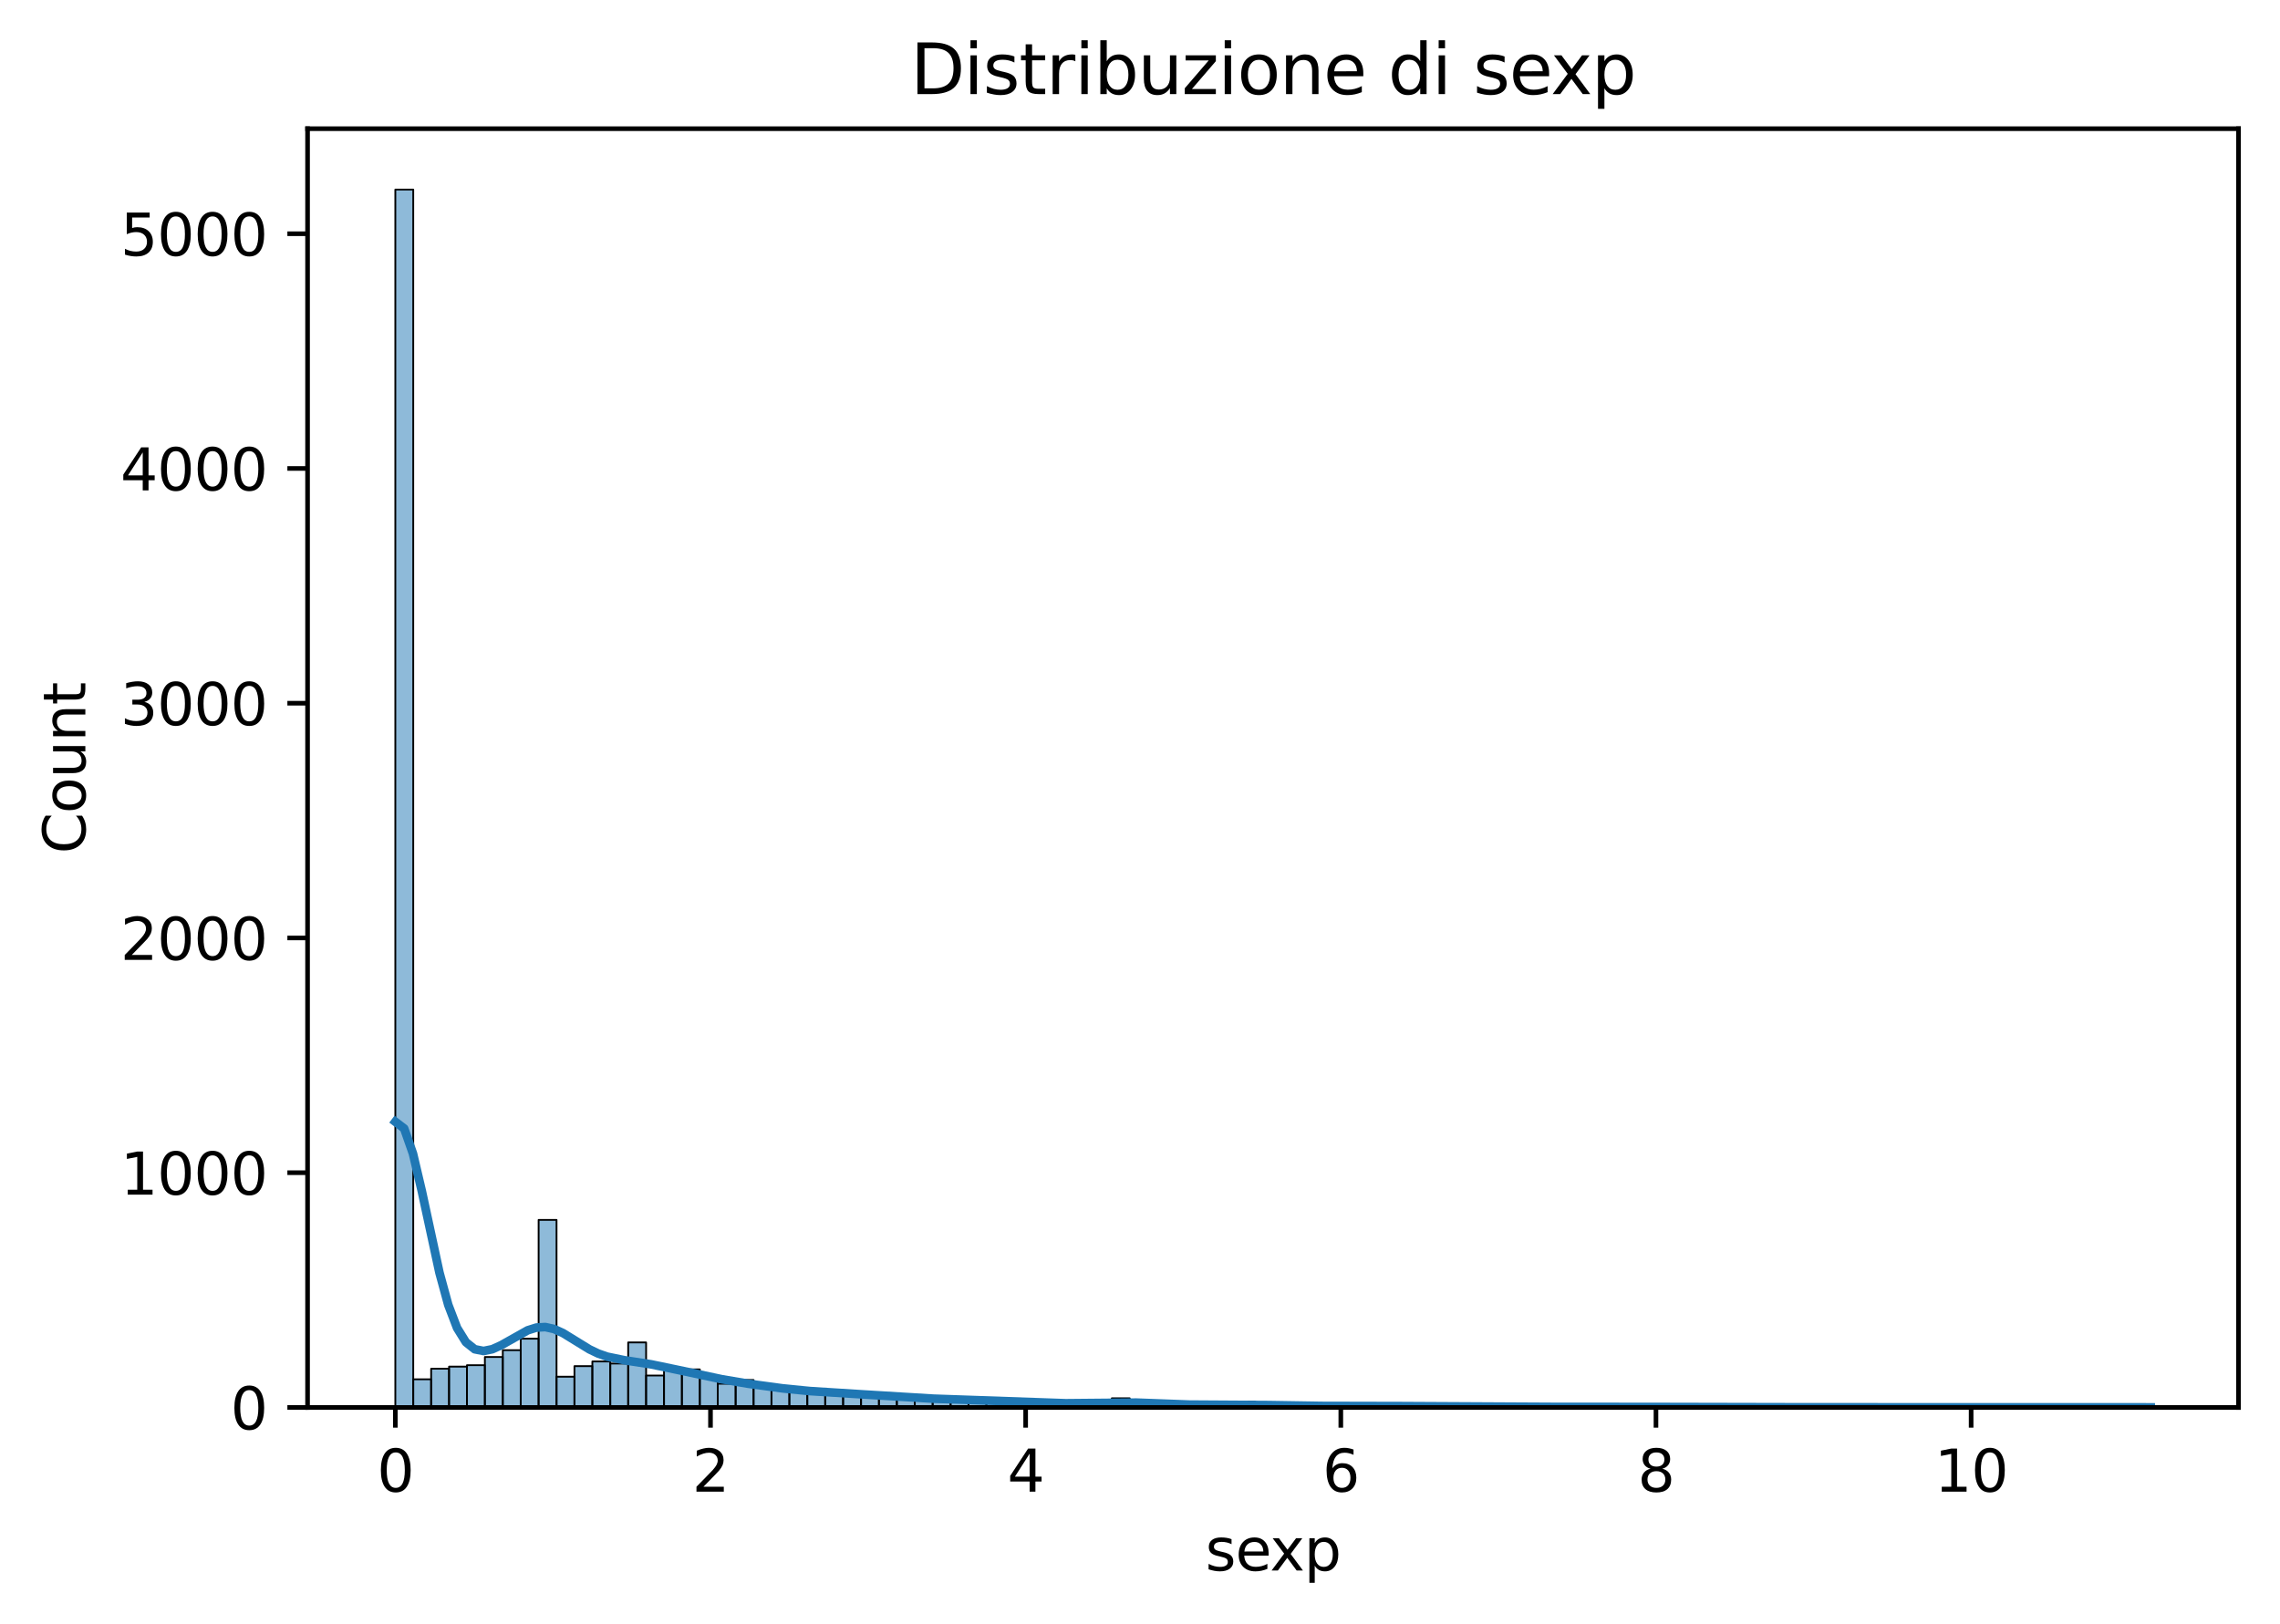 <?xml version="1.0" encoding="utf-8" standalone="no"?>
<!DOCTYPE svg PUBLIC "-//W3C//DTD SVG 1.1//EN"
  "http://www.w3.org/Graphics/SVG/1.1/DTD/svg11.dtd">
<svg xmlns:xlink="http://www.w3.org/1999/xlink" width="395.328pt" height="281.634pt" viewBox="0 0 395.328 281.634" xmlns="http://www.w3.org/2000/svg" version="1.1">
 <defs>
  <style type="text/css">*{stroke-linejoin: round; stroke-linecap: butt}</style>
 </defs>
 <g id="figure_1">
  <g id="patch_1">
   <path d="M 0 281.634 
L 395.328 281.634 
L 395.328 0 
L 0 0 
z
" style="fill: #ffffff"/>
  </g>
  <g id="axes_1">
   <g id="patch_2">
    <path d="M 53.328 244.078 
L 388.128 244.078 
L 388.128 22.318 
L 53.328 22.318 
z
" style="fill: #ffffff"/>
   </g>
   <g id="patch_3">
    <path d="M 68.546 244.078 
L 71.652 244.078 
L 71.652 32.878 
L 68.546 32.878 
z
" clip-path="url(#pfeccf30f50)" style="fill: #1f77b4; fill-opacity: 0.5; stroke: #000000; stroke-width: 0.311; stroke-linejoin: miter"/>
   </g>
   <g id="patch_4">
    <path d="M 71.652 244.078 
L 74.758 244.078 
L 74.758 239.193 
L 71.652 239.193 
z
" clip-path="url(#pfeccf30f50)" style="fill: #1f77b4; fill-opacity: 0.5; stroke: #000000; stroke-width: 0.311; stroke-linejoin: miter"/>
   </g>
   <g id="patch_5">
    <path d="M 74.758 244.078 
L 77.864 244.078 
L 77.864 237.361 
L 74.758 237.361 
z
" clip-path="url(#pfeccf30f50)" style="fill: #1f77b4; fill-opacity: 0.5; stroke: #000000; stroke-width: 0.311; stroke-linejoin: miter"/>
   </g>
   <g id="patch_6">
    <path d="M 77.864 244.078 
L 80.969 244.078 
L 80.969 236.995 
L 77.864 236.995 
z
" clip-path="url(#pfeccf30f50)" style="fill: #1f77b4; fill-opacity: 0.5; stroke: #000000; stroke-width: 0.311; stroke-linejoin: miter"/>
   </g>
   <g id="patch_7">
    <path d="M 80.969 244.078 
L 84.075 244.078 
L 84.075 236.75 
L 80.969 236.75 
z
" clip-path="url(#pfeccf30f50)" style="fill: #1f77b4; fill-opacity: 0.5; stroke: #000000; stroke-width: 0.311; stroke-linejoin: miter"/>
   </g>
   <g id="patch_8">
    <path d="M 84.075 244.078 
L 87.181 244.078 
L 87.181 235.326 
L 84.075 235.326 
z
" clip-path="url(#pfeccf30f50)" style="fill: #1f77b4; fill-opacity: 0.5; stroke: #000000; stroke-width: 0.311; stroke-linejoin: miter"/>
   </g>
   <g id="patch_9">
    <path d="M 87.181 244.078 
L 90.287 244.078 
L 90.287 234.145 
L 87.181 234.145 
z
" clip-path="url(#pfeccf30f50)" style="fill: #1f77b4; fill-opacity: 0.5; stroke: #000000; stroke-width: 0.311; stroke-linejoin: miter"/>
   </g>
   <g id="patch_10">
    <path d="M 90.287 244.078 
L 93.392 244.078 
L 93.392 232.15 
L 90.287 232.15 
z
" clip-path="url(#pfeccf30f50)" style="fill: #1f77b4; fill-opacity: 0.5; stroke: #000000; stroke-width: 0.311; stroke-linejoin: miter"/>
   </g>
   <g id="patch_11">
    <path d="M 93.392 244.078 
L 96.498 244.078 
L 96.498 211.551 
L 93.392 211.551 
z
" clip-path="url(#pfeccf30f50)" style="fill: #1f77b4; fill-opacity: 0.5; stroke: #000000; stroke-width: 0.311; stroke-linejoin: miter"/>
   </g>
   <g id="patch_12">
    <path d="M 96.498 244.078 
L 99.604 244.078 
L 99.604 238.745 
L 96.498 238.745 
z
" clip-path="url(#pfeccf30f50)" style="fill: #1f77b4; fill-opacity: 0.5; stroke: #000000; stroke-width: 0.311; stroke-linejoin: miter"/>
   </g>
   <g id="patch_13">
    <path d="M 99.604 244.078 
L 102.71 244.078 
L 102.71 236.913 
L 99.604 236.913 
z
" clip-path="url(#pfeccf30f50)" style="fill: #1f77b4; fill-opacity: 0.5; stroke: #000000; stroke-width: 0.311; stroke-linejoin: miter"/>
   </g>
   <g id="patch_14">
    <path d="M 102.71 244.078 
L 105.815 244.078 
L 105.815 236.099 
L 102.71 236.099 
z
" clip-path="url(#pfeccf30f50)" style="fill: #1f77b4; fill-opacity: 0.5; stroke: #000000; stroke-width: 0.311; stroke-linejoin: miter"/>
   </g>
   <g id="patch_15">
    <path d="M 105.815 244.078 
L 108.921 244.078 
L 108.921 236.465 
L 105.815 236.465 
z
" clip-path="url(#pfeccf30f50)" style="fill: #1f77b4; fill-opacity: 0.5; stroke: #000000; stroke-width: 0.311; stroke-linejoin: miter"/>
   </g>
   <g id="patch_16">
    <path d="M 108.921 244.078 
L 112.027 244.078 
L 112.027 232.802 
L 108.921 232.802 
z
" clip-path="url(#pfeccf30f50)" style="fill: #1f77b4; fill-opacity: 0.5; stroke: #000000; stroke-width: 0.311; stroke-linejoin: miter"/>
   </g>
   <g id="patch_17">
    <path d="M 112.027 244.078 
L 115.133 244.078 
L 115.133 238.542 
L 112.027 238.542 
z
" clip-path="url(#pfeccf30f50)" style="fill: #1f77b4; fill-opacity: 0.5; stroke: #000000; stroke-width: 0.311; stroke-linejoin: miter"/>
   </g>
   <g id="patch_18">
    <path d="M 115.133 244.078 
L 118.238 244.078 
L 118.238 237.646 
L 115.133 237.646 
z
" clip-path="url(#pfeccf30f50)" style="fill: #1f77b4; fill-opacity: 0.5; stroke: #000000; stroke-width: 0.311; stroke-linejoin: miter"/>
   </g>
   <g id="patch_19">
    <path d="M 118.238 244.078 
L 121.344 244.078 
L 121.344 237.483 
L 118.238 237.483 
z
" clip-path="url(#pfeccf30f50)" style="fill: #1f77b4; fill-opacity: 0.5; stroke: #000000; stroke-width: 0.311; stroke-linejoin: miter"/>
   </g>
   <g id="patch_20">
    <path d="M 121.344 244.078 
L 124.45 244.078 
L 124.45 238.949 
L 121.344 238.949 
z
" clip-path="url(#pfeccf30f50)" style="fill: #1f77b4; fill-opacity: 0.5; stroke: #000000; stroke-width: 0.311; stroke-linejoin: miter"/>
   </g>
   <g id="patch_21">
    <path d="M 124.45 244.078 
L 127.556 244.078 
L 127.556 239.966 
L 124.45 239.966 
z
" clip-path="url(#pfeccf30f50)" style="fill: #1f77b4; fill-opacity: 0.5; stroke: #000000; stroke-width: 0.311; stroke-linejoin: miter"/>
   </g>
   <g id="patch_22">
    <path d="M 127.556 244.078 
L 130.661 244.078 
L 130.661 239.315 
L 127.556 239.315 
z
" clip-path="url(#pfeccf30f50)" style="fill: #1f77b4; fill-opacity: 0.5; stroke: #000000; stroke-width: 0.311; stroke-linejoin: miter"/>
   </g>
   <g id="patch_23">
    <path d="M 130.661 244.078 
L 133.767 244.078 
L 133.767 240.455 
L 130.661 240.455 
z
" clip-path="url(#pfeccf30f50)" style="fill: #1f77b4; fill-opacity: 0.5; stroke: #000000; stroke-width: 0.311; stroke-linejoin: miter"/>
   </g>
   <g id="patch_24">
    <path d="M 133.767 244.078 
L 136.873 244.078 
L 136.873 240.984 
L 133.767 240.984 
z
" clip-path="url(#pfeccf30f50)" style="fill: #1f77b4; fill-opacity: 0.5; stroke: #000000; stroke-width: 0.311; stroke-linejoin: miter"/>
   </g>
   <g id="patch_25">
    <path d="M 136.873 244.078 
L 139.979 244.078 
L 139.979 241.106 
L 136.873 241.106 
z
" clip-path="url(#pfeccf30f50)" style="fill: #1f77b4; fill-opacity: 0.5; stroke: #000000; stroke-width: 0.311; stroke-linejoin: miter"/>
   </g>
   <g id="patch_26">
    <path d="M 139.979 244.078 
L 143.084 244.078 
L 143.084 241.676 
L 139.979 241.676 
z
" clip-path="url(#pfeccf30f50)" style="fill: #1f77b4; fill-opacity: 0.5; stroke: #000000; stroke-width: 0.311; stroke-linejoin: miter"/>
   </g>
   <g id="patch_27">
    <path d="M 143.084 244.078 
L 146.19 244.078 
L 146.19 241.513 
L 143.084 241.513 
z
" clip-path="url(#pfeccf30f50)" style="fill: #1f77b4; fill-opacity: 0.5; stroke: #000000; stroke-width: 0.311; stroke-linejoin: miter"/>
   </g>
   <g id="patch_28">
    <path d="M 146.19 244.078 
L 149.296 244.078 
L 149.296 241.513 
L 146.19 241.513 
z
" clip-path="url(#pfeccf30f50)" style="fill: #1f77b4; fill-opacity: 0.5; stroke: #000000; stroke-width: 0.311; stroke-linejoin: miter"/>
   </g>
   <g id="patch_29">
    <path d="M 149.296 244.078 
L 152.402 244.078 
L 152.402 241.839 
L 149.296 241.839 
z
" clip-path="url(#pfeccf30f50)" style="fill: #1f77b4; fill-opacity: 0.5; stroke: #000000; stroke-width: 0.311; stroke-linejoin: miter"/>
   </g>
   <g id="patch_30">
    <path d="M 152.402 244.078 
L 155.507 244.078 
L 155.507 242.083 
L 152.402 242.083 
z
" clip-path="url(#pfeccf30f50)" style="fill: #1f77b4; fill-opacity: 0.5; stroke: #000000; stroke-width: 0.311; stroke-linejoin: miter"/>
   </g>
   <g id="patch_31">
    <path d="M 155.507 244.078 
L 158.613 244.078 
L 158.613 242.49 
L 155.507 242.49 
z
" clip-path="url(#pfeccf30f50)" style="fill: #1f77b4; fill-opacity: 0.5; stroke: #000000; stroke-width: 0.311; stroke-linejoin: miter"/>
   </g>
   <g id="patch_32">
    <path d="M 158.613 244.078 
L 161.719 244.078 
L 161.719 242.653 
L 158.613 242.653 
z
" clip-path="url(#pfeccf30f50)" style="fill: #1f77b4; fill-opacity: 0.5; stroke: #000000; stroke-width: 0.311; stroke-linejoin: miter"/>
   </g>
   <g id="patch_33">
    <path d="M 161.719 244.078 
L 164.825 244.078 
L 164.825 242.49 
L 161.719 242.49 
z
" clip-path="url(#pfeccf30f50)" style="fill: #1f77b4; fill-opacity: 0.5; stroke: #000000; stroke-width: 0.311; stroke-linejoin: miter"/>
   </g>
   <g id="patch_34">
    <path d="M 164.825 244.078 
L 167.93 244.078 
L 167.93 242.694 
L 164.825 242.694 
z
" clip-path="url(#pfeccf30f50)" style="fill: #1f77b4; fill-opacity: 0.5; stroke: #000000; stroke-width: 0.311; stroke-linejoin: miter"/>
   </g>
   <g id="patch_35">
    <path d="M 167.93 244.078 
L 171.036 244.078 
L 171.036 242.979 
L 167.93 242.979 
z
" clip-path="url(#pfeccf30f50)" style="fill: #1f77b4; fill-opacity: 0.5; stroke: #000000; stroke-width: 0.311; stroke-linejoin: miter"/>
   </g>
   <g id="patch_36">
    <path d="M 171.036 244.078 
L 174.142 244.078 
L 174.142 243.02 
L 171.036 243.02 
z
" clip-path="url(#pfeccf30f50)" style="fill: #1f77b4; fill-opacity: 0.5; stroke: #000000; stroke-width: 0.311; stroke-linejoin: miter"/>
   </g>
   <g id="patch_37">
    <path d="M 174.142 244.078 
L 177.248 244.078 
L 177.248 243.02 
L 174.142 243.02 
z
" clip-path="url(#pfeccf30f50)" style="fill: #1f77b4; fill-opacity: 0.5; stroke: #000000; stroke-width: 0.311; stroke-linejoin: miter"/>
   </g>
   <g id="patch_38">
    <path d="M 177.248 244.078 
L 180.353 244.078 
L 180.353 243.223 
L 177.248 243.223 
z
" clip-path="url(#pfeccf30f50)" style="fill: #1f77b4; fill-opacity: 0.5; stroke: #000000; stroke-width: 0.311; stroke-linejoin: miter"/>
   </g>
   <g id="patch_39">
    <path d="M 180.353 244.078 
L 183.459 244.078 
L 183.459 243.59 
L 180.353 243.59 
z
" clip-path="url(#pfeccf30f50)" style="fill: #1f77b4; fill-opacity: 0.5; stroke: #000000; stroke-width: 0.311; stroke-linejoin: miter"/>
   </g>
   <g id="patch_40">
    <path d="M 183.459 244.078 
L 186.565 244.078 
L 186.565 243.712 
L 183.459 243.712 
z
" clip-path="url(#pfeccf30f50)" style="fill: #1f77b4; fill-opacity: 0.5; stroke: #000000; stroke-width: 0.311; stroke-linejoin: miter"/>
   </g>
   <g id="patch_41">
    <path d="M 186.565 244.078 
L 189.671 244.078 
L 189.671 243.142 
L 186.565 243.142 
z
" clip-path="url(#pfeccf30f50)" style="fill: #1f77b4; fill-opacity: 0.5; stroke: #000000; stroke-width: 0.311; stroke-linejoin: miter"/>
   </g>
   <g id="patch_42">
    <path d="M 189.671 244.078 
L 192.776 244.078 
L 192.776 243.183 
L 189.671 243.183 
z
" clip-path="url(#pfeccf30f50)" style="fill: #1f77b4; fill-opacity: 0.5; stroke: #000000; stroke-width: 0.311; stroke-linejoin: miter"/>
   </g>
   <g id="patch_43">
    <path d="M 192.776 244.078 
L 195.882 244.078 
L 195.882 242.49 
L 192.776 242.49 
z
" clip-path="url(#pfeccf30f50)" style="fill: #1f77b4; fill-opacity: 0.5; stroke: #000000; stroke-width: 0.311; stroke-linejoin: miter"/>
   </g>
   <g id="patch_44">
    <path d="M 195.882 244.078 
L 198.988 244.078 
L 198.988 243.305 
L 195.882 243.305 
z
" clip-path="url(#pfeccf30f50)" style="fill: #1f77b4; fill-opacity: 0.5; stroke: #000000; stroke-width: 0.311; stroke-linejoin: miter"/>
   </g>
   <g id="patch_45">
    <path d="M 198.988 244.078 
L 202.094 244.078 
L 202.094 243.508 
L 198.988 243.508 
z
" clip-path="url(#pfeccf30f50)" style="fill: #1f77b4; fill-opacity: 0.5; stroke: #000000; stroke-width: 0.311; stroke-linejoin: miter"/>
   </g>
   <g id="patch_46">
    <path d="M 202.094 244.078 
L 205.199 244.078 
L 205.199 243.875 
L 202.094 243.875 
z
" clip-path="url(#pfeccf30f50)" style="fill: #1f77b4; fill-opacity: 0.5; stroke: #000000; stroke-width: 0.311; stroke-linejoin: miter"/>
   </g>
   <g id="patch_47">
    <path d="M 205.199 244.078 
L 208.305 244.078 
L 208.305 243.712 
L 205.199 243.712 
z
" clip-path="url(#pfeccf30f50)" style="fill: #1f77b4; fill-opacity: 0.5; stroke: #000000; stroke-width: 0.311; stroke-linejoin: miter"/>
   </g>
   <g id="patch_48">
    <path d="M 208.305 244.078 
L 211.411 244.078 
L 211.411 243.793 
L 208.305 243.793 
z
" clip-path="url(#pfeccf30f50)" style="fill: #1f77b4; fill-opacity: 0.5; stroke: #000000; stroke-width: 0.311; stroke-linejoin: miter"/>
   </g>
   <g id="patch_49">
    <path d="M 211.411 244.078 
L 214.517 244.078 
L 214.517 243.305 
L 211.411 243.305 
z
" clip-path="url(#pfeccf30f50)" style="fill: #1f77b4; fill-opacity: 0.5; stroke: #000000; stroke-width: 0.311; stroke-linejoin: miter"/>
   </g>
   <g id="patch_50">
    <path d="M 214.517 244.078 
L 217.622 244.078 
L 217.622 243.06 
L 214.517 243.06 
z
" clip-path="url(#pfeccf30f50)" style="fill: #1f77b4; fill-opacity: 0.5; stroke: #000000; stroke-width: 0.311; stroke-linejoin: miter"/>
   </g>
   <g id="patch_51">
    <path d="M 217.622 244.078 
L 220.728 244.078 
L 220.728 243.915 
L 217.622 243.915 
z
" clip-path="url(#pfeccf30f50)" style="fill: #1f77b4; fill-opacity: 0.5; stroke: #000000; stroke-width: 0.311; stroke-linejoin: miter"/>
   </g>
   <g id="patch_52">
    <path d="M 220.728 244.078 
L 223.834 244.078 
L 223.834 243.915 
L 220.728 243.915 
z
" clip-path="url(#pfeccf30f50)" style="fill: #1f77b4; fill-opacity: 0.5; stroke: #000000; stroke-width: 0.311; stroke-linejoin: miter"/>
   </g>
   <g id="patch_53">
    <path d="M 223.834 244.078 
L 226.94 244.078 
L 226.94 243.671 
L 223.834 243.671 
z
" clip-path="url(#pfeccf30f50)" style="fill: #1f77b4; fill-opacity: 0.5; stroke: #000000; stroke-width: 0.311; stroke-linejoin: miter"/>
   </g>
   <g id="patch_54">
    <path d="M 226.94 244.078 
L 230.045 244.078 
L 230.045 243.712 
L 226.94 243.712 
z
" clip-path="url(#pfeccf30f50)" style="fill: #1f77b4; fill-opacity: 0.5; stroke: #000000; stroke-width: 0.311; stroke-linejoin: miter"/>
   </g>
   <g id="patch_55">
    <path d="M 230.045 244.078 
L 233.151 244.078 
L 233.151 243.834 
L 230.045 243.834 
z
" clip-path="url(#pfeccf30f50)" style="fill: #1f77b4; fill-opacity: 0.5; stroke: #000000; stroke-width: 0.311; stroke-linejoin: miter"/>
   </g>
   <g id="patch_56">
    <path d="M 233.151 244.078 
L 236.257 244.078 
L 236.257 244.037 
L 233.151 244.037 
z
" clip-path="url(#pfeccf30f50)" style="fill: #1f77b4; fill-opacity: 0.5; stroke: #000000; stroke-width: 0.311; stroke-linejoin: miter"/>
   </g>
   <g id="patch_57">
    <path d="M 236.257 244.078 
L 239.363 244.078 
L 239.363 243.834 
L 236.257 243.834 
z
" clip-path="url(#pfeccf30f50)" style="fill: #1f77b4; fill-opacity: 0.5; stroke: #000000; stroke-width: 0.311; stroke-linejoin: miter"/>
   </g>
   <g id="patch_58">
    <path d="M 239.363 244.078 
L 242.468 244.078 
L 242.468 243.793 
L 239.363 243.793 
z
" clip-path="url(#pfeccf30f50)" style="fill: #1f77b4; fill-opacity: 0.5; stroke: #000000; stroke-width: 0.311; stroke-linejoin: miter"/>
   </g>
   <g id="patch_59">
    <path d="M 242.468 244.078 
L 245.574 244.078 
L 245.574 243.834 
L 242.468 243.834 
z
" clip-path="url(#pfeccf30f50)" style="fill: #1f77b4; fill-opacity: 0.5; stroke: #000000; stroke-width: 0.311; stroke-linejoin: miter"/>
   </g>
   <g id="patch_60">
    <path d="M 245.574 244.078 
L 248.68 244.078 
L 248.68 243.915 
L 245.574 243.915 
z
" clip-path="url(#pfeccf30f50)" style="fill: #1f77b4; fill-opacity: 0.5; stroke: #000000; stroke-width: 0.311; stroke-linejoin: miter"/>
   </g>
   <g id="patch_61">
    <path d="M 248.68 244.078 
L 251.786 244.078 
L 251.786 243.752 
L 248.68 243.752 
z
" clip-path="url(#pfeccf30f50)" style="fill: #1f77b4; fill-opacity: 0.5; stroke: #000000; stroke-width: 0.311; stroke-linejoin: miter"/>
   </g>
   <g id="patch_62">
    <path d="M 251.786 244.078 
L 254.891 244.078 
L 254.891 243.956 
L 251.786 243.956 
z
" clip-path="url(#pfeccf30f50)" style="fill: #1f77b4; fill-opacity: 0.5; stroke: #000000; stroke-width: 0.311; stroke-linejoin: miter"/>
   </g>
   <g id="patch_63">
    <path d="M 254.891 244.078 
L 257.997 244.078 
L 257.997 243.997 
L 254.891 243.997 
z
" clip-path="url(#pfeccf30f50)" style="fill: #1f77b4; fill-opacity: 0.5; stroke: #000000; stroke-width: 0.311; stroke-linejoin: miter"/>
   </g>
   <g id="patch_64">
    <path d="M 257.997 244.078 
L 261.103 244.078 
L 261.103 243.915 
L 257.997 243.915 
z
" clip-path="url(#pfeccf30f50)" style="fill: #1f77b4; fill-opacity: 0.5; stroke: #000000; stroke-width: 0.311; stroke-linejoin: miter"/>
   </g>
   <g id="patch_65">
    <path d="M 261.103 244.078 
L 264.209 244.078 
L 264.209 243.956 
L 261.103 243.956 
z
" clip-path="url(#pfeccf30f50)" style="fill: #1f77b4; fill-opacity: 0.5; stroke: #000000; stroke-width: 0.311; stroke-linejoin: miter"/>
   </g>
   <g id="patch_66">
    <path d="M 264.209 244.078 
L 267.314 244.078 
L 267.314 243.915 
L 264.209 243.915 
z
" clip-path="url(#pfeccf30f50)" style="fill: #1f77b4; fill-opacity: 0.5; stroke: #000000; stroke-width: 0.311; stroke-linejoin: miter"/>
   </g>
   <g id="patch_67">
    <path d="M 267.314 244.078 
L 270.42 244.078 
L 270.42 243.997 
L 267.314 243.997 
z
" clip-path="url(#pfeccf30f50)" style="fill: #1f77b4; fill-opacity: 0.5; stroke: #000000; stroke-width: 0.311; stroke-linejoin: miter"/>
   </g>
   <g id="patch_68">
    <path d="M 270.42 244.078 
L 273.526 244.078 
L 273.526 244.037 
L 270.42 244.037 
z
" clip-path="url(#pfeccf30f50)" style="fill: #1f77b4; fill-opacity: 0.5; stroke: #000000; stroke-width: 0.311; stroke-linejoin: miter"/>
   </g>
   <g id="patch_69">
    <path d="M 273.526 244.078 
L 276.632 244.078 
L 276.632 243.997 
L 273.526 243.997 
z
" clip-path="url(#pfeccf30f50)" style="fill: #1f77b4; fill-opacity: 0.5; stroke: #000000; stroke-width: 0.311; stroke-linejoin: miter"/>
   </g>
   <g id="patch_70">
    <path d="M 276.632 244.078 
L 279.737 244.078 
L 279.737 244.078 
L 276.632 244.078 
z
" clip-path="url(#pfeccf30f50)" style="fill: #1f77b4; fill-opacity: 0.5; stroke: #000000; stroke-width: 0.311; stroke-linejoin: miter"/>
   </g>
   <g id="patch_71">
    <path d="M 279.737 244.078 
L 282.843 244.078 
L 282.843 244.037 
L 279.737 244.037 
z
" clip-path="url(#pfeccf30f50)" style="fill: #1f77b4; fill-opacity: 0.5; stroke: #000000; stroke-width: 0.311; stroke-linejoin: miter"/>
   </g>
   <g id="patch_72">
    <path d="M 282.843 244.078 
L 285.949 244.078 
L 285.949 243.956 
L 282.843 243.956 
z
" clip-path="url(#pfeccf30f50)" style="fill: #1f77b4; fill-opacity: 0.5; stroke: #000000; stroke-width: 0.311; stroke-linejoin: miter"/>
   </g>
   <g id="patch_73">
    <path d="M 285.949 244.078 
L 289.055 244.078 
L 289.055 243.997 
L 285.949 243.997 
z
" clip-path="url(#pfeccf30f50)" style="fill: #1f77b4; fill-opacity: 0.5; stroke: #000000; stroke-width: 0.311; stroke-linejoin: miter"/>
   </g>
   <g id="patch_74">
    <path d="M 289.055 244.078 
L 292.16 244.078 
L 292.16 243.997 
L 289.055 243.997 
z
" clip-path="url(#pfeccf30f50)" style="fill: #1f77b4; fill-opacity: 0.5; stroke: #000000; stroke-width: 0.311; stroke-linejoin: miter"/>
   </g>
   <g id="patch_75">
    <path d="M 292.16 244.078 
L 295.266 244.078 
L 295.266 243.915 
L 292.16 243.915 
z
" clip-path="url(#pfeccf30f50)" style="fill: #1f77b4; fill-opacity: 0.5; stroke: #000000; stroke-width: 0.311; stroke-linejoin: miter"/>
   </g>
   <g id="patch_76">
    <path d="M 295.266 244.078 
L 298.372 244.078 
L 298.372 244.078 
L 295.266 244.078 
z
" clip-path="url(#pfeccf30f50)" style="fill: #1f77b4; fill-opacity: 0.5; stroke: #000000; stroke-width: 0.311; stroke-linejoin: miter"/>
   </g>
   <g id="patch_77">
    <path d="M 298.372 244.078 
L 301.478 244.078 
L 301.478 243.997 
L 298.372 243.997 
z
" clip-path="url(#pfeccf30f50)" style="fill: #1f77b4; fill-opacity: 0.5; stroke: #000000; stroke-width: 0.311; stroke-linejoin: miter"/>
   </g>
   <g id="patch_78">
    <path d="M 301.478 244.078 
L 304.583 244.078 
L 304.583 244.078 
L 301.478 244.078 
z
" clip-path="url(#pfeccf30f50)" style="fill: #1f77b4; fill-opacity: 0.5; stroke: #000000; stroke-width: 0.311; stroke-linejoin: miter"/>
   </g>
   <g id="patch_79">
    <path d="M 304.583 244.078 
L 307.689 244.078 
L 307.689 244.037 
L 304.583 244.037 
z
" clip-path="url(#pfeccf30f50)" style="fill: #1f77b4; fill-opacity: 0.5; stroke: #000000; stroke-width: 0.311; stroke-linejoin: miter"/>
   </g>
   <g id="patch_80">
    <path d="M 307.689 244.078 
L 310.795 244.078 
L 310.795 243.997 
L 307.689 243.997 
z
" clip-path="url(#pfeccf30f50)" style="fill: #1f77b4; fill-opacity: 0.5; stroke: #000000; stroke-width: 0.311; stroke-linejoin: miter"/>
   </g>
   <g id="patch_81">
    <path d="M 310.795 244.078 
L 313.901 244.078 
L 313.901 244.078 
L 310.795 244.078 
z
" clip-path="url(#pfeccf30f50)" style="fill: #1f77b4; fill-opacity: 0.5; stroke: #000000; stroke-width: 0.311; stroke-linejoin: miter"/>
   </g>
   <g id="patch_82">
    <path d="M 313.901 244.078 
L 317.006 244.078 
L 317.006 244.078 
L 313.901 244.078 
z
" clip-path="url(#pfeccf30f50)" style="fill: #1f77b4; fill-opacity: 0.5; stroke: #000000; stroke-width: 0.311; stroke-linejoin: miter"/>
   </g>
   <g id="patch_83">
    <path d="M 317.006 244.078 
L 320.112 244.078 
L 320.112 244.037 
L 317.006 244.037 
z
" clip-path="url(#pfeccf30f50)" style="fill: #1f77b4; fill-opacity: 0.5; stroke: #000000; stroke-width: 0.311; stroke-linejoin: miter"/>
   </g>
   <g id="patch_84">
    <path d="M 320.112 244.078 
L 323.218 244.078 
L 323.218 244.078 
L 320.112 244.078 
z
" clip-path="url(#pfeccf30f50)" style="fill: #1f77b4; fill-opacity: 0.5; stroke: #000000; stroke-width: 0.311; stroke-linejoin: miter"/>
   </g>
   <g id="patch_85">
    <path d="M 323.218 244.078 
L 326.324 244.078 
L 326.324 244.078 
L 323.218 244.078 
z
" clip-path="url(#pfeccf30f50)" style="fill: #1f77b4; fill-opacity: 0.5; stroke: #000000; stroke-width: 0.311; stroke-linejoin: miter"/>
   </g>
   <g id="patch_86">
    <path d="M 326.324 244.078 
L 329.429 244.078 
L 329.429 243.997 
L 326.324 243.997 
z
" clip-path="url(#pfeccf30f50)" style="fill: #1f77b4; fill-opacity: 0.5; stroke: #000000; stroke-width: 0.311; stroke-linejoin: miter"/>
   </g>
   <g id="patch_87">
    <path d="M 329.429 244.078 
L 332.535 244.078 
L 332.535 244.078 
L 329.429 244.078 
z
" clip-path="url(#pfeccf30f50)" style="fill: #1f77b4; fill-opacity: 0.5; stroke: #000000; stroke-width: 0.311; stroke-linejoin: miter"/>
   </g>
   <g id="patch_88">
    <path d="M 332.535 244.078 
L 335.641 244.078 
L 335.641 244.078 
L 332.535 244.078 
z
" clip-path="url(#pfeccf30f50)" style="fill: #1f77b4; fill-opacity: 0.5; stroke: #000000; stroke-width: 0.311; stroke-linejoin: miter"/>
   </g>
   <g id="patch_89">
    <path d="M 335.641 244.078 
L 338.747 244.078 
L 338.747 243.997 
L 335.641 243.997 
z
" clip-path="url(#pfeccf30f50)" style="fill: #1f77b4; fill-opacity: 0.5; stroke: #000000; stroke-width: 0.311; stroke-linejoin: miter"/>
   </g>
   <g id="patch_90">
    <path d="M 338.747 244.078 
L 341.852 244.078 
L 341.852 244.037 
L 338.747 244.037 
z
" clip-path="url(#pfeccf30f50)" style="fill: #1f77b4; fill-opacity: 0.5; stroke: #000000; stroke-width: 0.311; stroke-linejoin: miter"/>
   </g>
   <g id="patch_91">
    <path d="M 341.852 244.078 
L 344.958 244.078 
L 344.958 244.037 
L 341.852 244.037 
z
" clip-path="url(#pfeccf30f50)" style="fill: #1f77b4; fill-opacity: 0.5; stroke: #000000; stroke-width: 0.311; stroke-linejoin: miter"/>
   </g>
   <g id="patch_92">
    <path d="M 344.958 244.078 
L 348.064 244.078 
L 348.064 244.037 
L 344.958 244.037 
z
" clip-path="url(#pfeccf30f50)" style="fill: #1f77b4; fill-opacity: 0.5; stroke: #000000; stroke-width: 0.311; stroke-linejoin: miter"/>
   </g>
   <g id="patch_93">
    <path d="M 348.064 244.078 
L 351.17 244.078 
L 351.17 244.078 
L 348.064 244.078 
z
" clip-path="url(#pfeccf30f50)" style="fill: #1f77b4; fill-opacity: 0.5; stroke: #000000; stroke-width: 0.311; stroke-linejoin: miter"/>
   </g>
   <g id="patch_94">
    <path d="M 351.17 244.078 
L 354.275 244.078 
L 354.275 244.078 
L 351.17 244.078 
z
" clip-path="url(#pfeccf30f50)" style="fill: #1f77b4; fill-opacity: 0.5; stroke: #000000; stroke-width: 0.311; stroke-linejoin: miter"/>
   </g>
   <g id="patch_95">
    <path d="M 354.275 244.078 
L 357.381 244.078 
L 357.381 244.078 
L 354.275 244.078 
z
" clip-path="url(#pfeccf30f50)" style="fill: #1f77b4; fill-opacity: 0.5; stroke: #000000; stroke-width: 0.311; stroke-linejoin: miter"/>
   </g>
   <g id="patch_96">
    <path d="M 357.381 244.078 
L 360.487 244.078 
L 360.487 244.037 
L 357.381 244.037 
z
" clip-path="url(#pfeccf30f50)" style="fill: #1f77b4; fill-opacity: 0.5; stroke: #000000; stroke-width: 0.311; stroke-linejoin: miter"/>
   </g>
   <g id="patch_97">
    <path d="M 360.487 244.078 
L 363.593 244.078 
L 363.593 244.037 
L 360.487 244.037 
z
" clip-path="url(#pfeccf30f50)" style="fill: #1f77b4; fill-opacity: 0.5; stroke: #000000; stroke-width: 0.311; stroke-linejoin: miter"/>
   </g>
   <g id="patch_98">
    <path d="M 363.593 244.078 
L 366.698 244.078 
L 366.698 244.078 
L 363.593 244.078 
z
" clip-path="url(#pfeccf30f50)" style="fill: #1f77b4; fill-opacity: 0.5; stroke: #000000; stroke-width: 0.311; stroke-linejoin: miter"/>
   </g>
   <g id="patch_99">
    <path d="M 366.698 244.078 
L 369.804 244.078 
L 369.804 244.078 
L 366.698 244.078 
z
" clip-path="url(#pfeccf30f50)" style="fill: #1f77b4; fill-opacity: 0.5; stroke: #000000; stroke-width: 0.311; stroke-linejoin: miter"/>
   </g>
   <g id="patch_100">
    <path d="M 369.804 244.078 
L 372.91 244.078 
L 372.91 244.037 
L 369.804 244.037 
z
" clip-path="url(#pfeccf30f50)" style="fill: #1f77b4; fill-opacity: 0.5; stroke: #000000; stroke-width: 0.311; stroke-linejoin: miter"/>
   </g>
   <g id="matplotlib.axis_1">
    <g id="xtick_1">
     <g id="line2d_1">
      <defs>
       <path id="m7f82041865" d="M 0 0 
L 0 3.5 
" style="stroke: #000000; stroke-width: 0.8"/>
      </defs>
      <g>
       <use xlink:href="#m7f82041865" x="68.546" y="244.078" style="stroke: #000000; stroke-width: 0.8"/>
      </g>
     </g>
     <g id="text_1">
      <!-- 0 -->
      <g transform="translate(65.365 258.677) scale(0.1 -0.1)">
       <defs>
        <path id="DejaVuSans-30" d="M 2034 4250 
Q 1547 4250 1301 3770 
Q 1056 3291 1056 2328 
Q 1056 1369 1301 889 
Q 1547 409 2034 409 
Q 2525 409 2770 889 
Q 3016 1369 3016 2328 
Q 3016 3291 2770 3770 
Q 2525 4250 2034 4250 
z
M 2034 4750 
Q 2819 4750 3233 4129 
Q 3647 3509 3647 2328 
Q 3647 1150 3233 529 
Q 2819 -91 2034 -91 
Q 1250 -91 836 529 
Q 422 1150 422 2328 
Q 422 3509 836 4129 
Q 1250 4750 2034 4750 
z
" transform="scale(0.016)"/>
       </defs>
       <use xlink:href="#DejaVuSans-30"/>
      </g>
     </g>
    </g>
    <g id="xtick_2">
     <g id="line2d_2">
      <g>
       <use xlink:href="#m7f82041865" x="123.192" y="244.078" style="stroke: #000000; stroke-width: 0.8"/>
      </g>
     </g>
     <g id="text_2">
      <!-- 2 -->
      <g transform="translate(120.01 258.677) scale(0.1 -0.1)">
       <defs>
        <path id="DejaVuSans-32" d="M 1228 531 
L 3431 531 
L 3431 0 
L 469 0 
L 469 531 
Q 828 903 1448 1529 
Q 2069 2156 2228 2338 
Q 2531 2678 2651 2914 
Q 2772 3150 2772 3378 
Q 2772 3750 2511 3984 
Q 2250 4219 1831 4219 
Q 1534 4219 1204 4116 
Q 875 4013 500 3803 
L 500 4441 
Q 881 4594 1212 4672 
Q 1544 4750 1819 4750 
Q 2544 4750 2975 4387 
Q 3406 4025 3406 3419 
Q 3406 3131 3298 2873 
Q 3191 2616 2906 2266 
Q 2828 2175 2409 1742 
Q 1991 1309 1228 531 
z
" transform="scale(0.016)"/>
       </defs>
       <use xlink:href="#DejaVuSans-32"/>
      </g>
     </g>
    </g>
    <g id="xtick_3">
     <g id="line2d_3">
      <g>
       <use xlink:href="#m7f82041865" x="177.837" y="244.078" style="stroke: #000000; stroke-width: 0.8"/>
      </g>
     </g>
     <g id="text_3">
      <!-- 4 -->
      <g transform="translate(174.656 258.677) scale(0.1 -0.1)">
       <defs>
        <path id="DejaVuSans-34" d="M 2419 4116 
L 825 1625 
L 2419 1625 
L 2419 4116 
z
M 2253 4666 
L 3047 4666 
L 3047 1625 
L 3713 1625 
L 3713 1100 
L 3047 1100 
L 3047 0 
L 2419 0 
L 2419 1100 
L 313 1100 
L 313 1709 
L 2253 4666 
z
" transform="scale(0.016)"/>
       </defs>
       <use xlink:href="#DejaVuSans-34"/>
      </g>
     </g>
    </g>
    <g id="xtick_4">
     <g id="line2d_4">
      <g>
       <use xlink:href="#m7f82041865" x="232.483" y="244.078" style="stroke: #000000; stroke-width: 0.8"/>
      </g>
     </g>
     <g id="text_4">
      <!-- 6 -->
      <g transform="translate(229.301 258.677) scale(0.1 -0.1)">
       <defs>
        <path id="DejaVuSans-36" d="M 2113 2584 
Q 1688 2584 1439 2293 
Q 1191 2003 1191 1497 
Q 1191 994 1439 701 
Q 1688 409 2113 409 
Q 2538 409 2786 701 
Q 3034 994 3034 1497 
Q 3034 2003 2786 2293 
Q 2538 2584 2113 2584 
z
M 3366 4563 
L 3366 3988 
Q 3128 4100 2886 4159 
Q 2644 4219 2406 4219 
Q 1781 4219 1451 3797 
Q 1122 3375 1075 2522 
Q 1259 2794 1537 2939 
Q 1816 3084 2150 3084 
Q 2853 3084 3261 2657 
Q 3669 2231 3669 1497 
Q 3669 778 3244 343 
Q 2819 -91 2113 -91 
Q 1303 -91 875 529 
Q 447 1150 447 2328 
Q 447 3434 972 4092 
Q 1497 4750 2381 4750 
Q 2619 4750 2861 4703 
Q 3103 4656 3366 4563 
z
" transform="scale(0.016)"/>
       </defs>
       <use xlink:href="#DejaVuSans-36"/>
      </g>
     </g>
    </g>
    <g id="xtick_5">
     <g id="line2d_5">
      <g>
       <use xlink:href="#m7f82041865" x="287.128" y="244.078" style="stroke: #000000; stroke-width: 0.8"/>
      </g>
     </g>
     <g id="text_5">
      <!-- 8 -->
      <g transform="translate(283.947 258.677) scale(0.1 -0.1)">
       <defs>
        <path id="DejaVuSans-38" d="M 2034 2216 
Q 1584 2216 1326 1975 
Q 1069 1734 1069 1313 
Q 1069 891 1326 650 
Q 1584 409 2034 409 
Q 2484 409 2743 651 
Q 3003 894 3003 1313 
Q 3003 1734 2745 1975 
Q 2488 2216 2034 2216 
z
M 1403 2484 
Q 997 2584 770 2862 
Q 544 3141 544 3541 
Q 544 4100 942 4425 
Q 1341 4750 2034 4750 
Q 2731 4750 3128 4425 
Q 3525 4100 3525 3541 
Q 3525 3141 3298 2862 
Q 3072 2584 2669 2484 
Q 3125 2378 3379 2068 
Q 3634 1759 3634 1313 
Q 3634 634 3220 271 
Q 2806 -91 2034 -91 
Q 1263 -91 848 271 
Q 434 634 434 1313 
Q 434 1759 690 2068 
Q 947 2378 1403 2484 
z
M 1172 3481 
Q 1172 3119 1398 2916 
Q 1625 2713 2034 2713 
Q 2441 2713 2670 2916 
Q 2900 3119 2900 3481 
Q 2900 3844 2670 4047 
Q 2441 4250 2034 4250 
Q 1625 4250 1398 4047 
Q 1172 3844 1172 3481 
z
" transform="scale(0.016)"/>
       </defs>
       <use xlink:href="#DejaVuSans-38"/>
      </g>
     </g>
    </g>
    <g id="xtick_6">
     <g id="line2d_6">
      <g>
       <use xlink:href="#m7f82041865" x="341.773" y="244.078" style="stroke: #000000; stroke-width: 0.8"/>
      </g>
     </g>
     <g id="text_6">
      <!-- 10 -->
      <g transform="translate(335.411 258.677) scale(0.1 -0.1)">
       <defs>
        <path id="DejaVuSans-31" d="M 794 531 
L 1825 531 
L 1825 4091 
L 703 3866 
L 703 4441 
L 1819 4666 
L 2450 4666 
L 2450 531 
L 3481 531 
L 3481 0 
L 794 0 
L 794 531 
z
" transform="scale(0.016)"/>
       </defs>
       <use xlink:href="#DejaVuSans-31"/>
       <use xlink:href="#DejaVuSans-30" transform="translate(63.623 0)"/>
      </g>
     </g>
    </g>
    <g id="text_7">
     <!-- sexp -->
     <g transform="translate(209.001 272.355) scale(0.1 -0.1)">
      <defs>
       <path id="DejaVuSans-73" d="M 2834 3397 
L 2834 2853 
Q 2591 2978 2328 3040 
Q 2066 3103 1784 3103 
Q 1356 3103 1142 2972 
Q 928 2841 928 2578 
Q 928 2378 1081 2264 
Q 1234 2150 1697 2047 
L 1894 2003 
Q 2506 1872 2764 1633 
Q 3022 1394 3022 966 
Q 3022 478 2636 193 
Q 2250 -91 1575 -91 
Q 1294 -91 989 -36 
Q 684 19 347 128 
L 347 722 
Q 666 556 975 473 
Q 1284 391 1588 391 
Q 1994 391 2212 530 
Q 2431 669 2431 922 
Q 2431 1156 2273 1281 
Q 2116 1406 1581 1522 
L 1381 1569 
Q 847 1681 609 1914 
Q 372 2147 372 2553 
Q 372 3047 722 3315 
Q 1072 3584 1716 3584 
Q 2034 3584 2315 3537 
Q 2597 3491 2834 3397 
z
" transform="scale(0.016)"/>
       <path id="DejaVuSans-65" d="M 3597 1894 
L 3597 1613 
L 953 1613 
Q 991 1019 1311 708 
Q 1631 397 2203 397 
Q 2534 397 2845 478 
Q 3156 559 3463 722 
L 3463 178 
Q 3153 47 2828 -22 
Q 2503 -91 2169 -91 
Q 1331 -91 842 396 
Q 353 884 353 1716 
Q 353 2575 817 3079 
Q 1281 3584 2069 3584 
Q 2775 3584 3186 3129 
Q 3597 2675 3597 1894 
z
M 3022 2063 
Q 3016 2534 2758 2815 
Q 2500 3097 2075 3097 
Q 1594 3097 1305 2825 
Q 1016 2553 972 2059 
L 3022 2063 
z
" transform="scale(0.016)"/>
       <path id="DejaVuSans-78" d="M 3513 3500 
L 2247 1797 
L 3578 0 
L 2900 0 
L 1881 1375 
L 863 0 
L 184 0 
L 1544 1831 
L 300 3500 
L 978 3500 
L 1906 2253 
L 2834 3500 
L 3513 3500 
z
" transform="scale(0.016)"/>
       <path id="DejaVuSans-70" d="M 1159 525 
L 1159 -1331 
L 581 -1331 
L 581 3500 
L 1159 3500 
L 1159 2969 
Q 1341 3281 1617 3432 
Q 1894 3584 2278 3584 
Q 2916 3584 3314 3078 
Q 3713 2572 3713 1747 
Q 3713 922 3314 415 
Q 2916 -91 2278 -91 
Q 1894 -91 1617 61 
Q 1341 213 1159 525 
z
M 3116 1747 
Q 3116 2381 2855 2742 
Q 2594 3103 2138 3103 
Q 1681 3103 1420 2742 
Q 1159 2381 1159 1747 
Q 1159 1113 1420 752 
Q 1681 391 2138 391 
Q 2594 391 2855 752 
Q 3116 1113 3116 1747 
z
" transform="scale(0.016)"/>
      </defs>
      <use xlink:href="#DejaVuSans-73"/>
      <use xlink:href="#DejaVuSans-65" transform="translate(52.1 0)"/>
      <use xlink:href="#DejaVuSans-78" transform="translate(111.873 0)"/>
      <use xlink:href="#DejaVuSans-70" transform="translate(171.053 0)"/>
     </g>
    </g>
   </g>
   <g id="matplotlib.axis_2">
    <g id="ytick_1">
     <g id="line2d_7">
      <defs>
       <path id="mbd032cdc87" d="M 0 0 
L -3.5 0 
" style="stroke: #000000; stroke-width: 0.8"/>
      </defs>
      <g>
       <use xlink:href="#mbd032cdc87" x="53.328" y="244.078" style="stroke: #000000; stroke-width: 0.8"/>
      </g>
     </g>
     <g id="text_8">
      <!-- 0 -->
      <g transform="translate(39.966 247.877) scale(0.1 -0.1)">
       <use xlink:href="#DejaVuSans-30"/>
      </g>
     </g>
    </g>
    <g id="ytick_2">
     <g id="line2d_8">
      <g>
       <use xlink:href="#mbd032cdc87" x="53.328" y="203.369" style="stroke: #000000; stroke-width: 0.8"/>
      </g>
     </g>
     <g id="text_9">
      <!-- 1000 -->
      <g transform="translate(20.878 207.168) scale(0.1 -0.1)">
       <use xlink:href="#DejaVuSans-31"/>
       <use xlink:href="#DejaVuSans-30" transform="translate(63.623 0)"/>
       <use xlink:href="#DejaVuSans-30" transform="translate(127.246 0)"/>
       <use xlink:href="#DejaVuSans-30" transform="translate(190.869 0)"/>
      </g>
     </g>
    </g>
    <g id="ytick_3">
     <g id="line2d_9">
      <g>
       <use xlink:href="#mbd032cdc87" x="53.328" y="162.659" style="stroke: #000000; stroke-width: 0.8"/>
      </g>
     </g>
     <g id="text_10">
      <!-- 2000 -->
      <g transform="translate(20.878 166.459) scale(0.1 -0.1)">
       <use xlink:href="#DejaVuSans-32"/>
       <use xlink:href="#DejaVuSans-30" transform="translate(63.623 0)"/>
       <use xlink:href="#DejaVuSans-30" transform="translate(127.246 0)"/>
       <use xlink:href="#DejaVuSans-30" transform="translate(190.869 0)"/>
      </g>
     </g>
    </g>
    <g id="ytick_4">
     <g id="line2d_10">
      <g>
       <use xlink:href="#mbd032cdc87" x="53.328" y="121.95" style="stroke: #000000; stroke-width: 0.8"/>
      </g>
     </g>
     <g id="text_11">
      <!-- 3000 -->
      <g transform="translate(20.878 125.749) scale(0.1 -0.1)">
       <defs>
        <path id="DejaVuSans-33" d="M 2597 2516 
Q 3050 2419 3304 2112 
Q 3559 1806 3559 1356 
Q 3559 666 3084 287 
Q 2609 -91 1734 -91 
Q 1441 -91 1130 -33 
Q 819 25 488 141 
L 488 750 
Q 750 597 1062 519 
Q 1375 441 1716 441 
Q 2309 441 2620 675 
Q 2931 909 2931 1356 
Q 2931 1769 2642 2001 
Q 2353 2234 1838 2234 
L 1294 2234 
L 1294 2753 
L 1863 2753 
Q 2328 2753 2575 2939 
Q 2822 3125 2822 3475 
Q 2822 3834 2567 4026 
Q 2313 4219 1838 4219 
Q 1578 4219 1281 4162 
Q 984 4106 628 3988 
L 628 4550 
Q 988 4650 1302 4700 
Q 1616 4750 1894 4750 
Q 2613 4750 3031 4423 
Q 3450 4097 3450 3541 
Q 3450 3153 3228 2886 
Q 3006 2619 2597 2516 
z
" transform="scale(0.016)"/>
       </defs>
       <use xlink:href="#DejaVuSans-33"/>
       <use xlink:href="#DejaVuSans-30" transform="translate(63.623 0)"/>
       <use xlink:href="#DejaVuSans-30" transform="translate(127.246 0)"/>
       <use xlink:href="#DejaVuSans-30" transform="translate(190.869 0)"/>
      </g>
     </g>
    </g>
    <g id="ytick_5">
     <g id="line2d_11">
      <g>
       <use xlink:href="#mbd032cdc87" x="53.328" y="81.241" style="stroke: #000000; stroke-width: 0.8"/>
      </g>
     </g>
     <g id="text_12">
      <!-- 4000 -->
      <g transform="translate(20.878 85.04) scale(0.1 -0.1)">
       <use xlink:href="#DejaVuSans-34"/>
       <use xlink:href="#DejaVuSans-30" transform="translate(63.623 0)"/>
       <use xlink:href="#DejaVuSans-30" transform="translate(127.246 0)"/>
       <use xlink:href="#DejaVuSans-30" transform="translate(190.869 0)"/>
      </g>
     </g>
    </g>
    <g id="ytick_6">
     <g id="line2d_12">
      <g>
       <use xlink:href="#mbd032cdc87" x="53.328" y="40.531" style="stroke: #000000; stroke-width: 0.8"/>
      </g>
     </g>
     <g id="text_13">
      <!-- 5000 -->
      <g transform="translate(20.878 44.331) scale(0.1 -0.1)">
       <defs>
        <path id="DejaVuSans-35" d="M 691 4666 
L 3169 4666 
L 3169 4134 
L 1269 4134 
L 1269 2991 
Q 1406 3038 1543 3061 
Q 1681 3084 1819 3084 
Q 2600 3084 3056 2656 
Q 3513 2228 3513 1497 
Q 3513 744 3044 326 
Q 2575 -91 1722 -91 
Q 1428 -91 1123 -41 
Q 819 9 494 109 
L 494 744 
Q 775 591 1075 516 
Q 1375 441 1709 441 
Q 2250 441 2565 725 
Q 2881 1009 2881 1497 
Q 2881 1984 2565 2268 
Q 2250 2553 1709 2553 
Q 1456 2553 1204 2497 
Q 953 2441 691 2322 
L 691 4666 
z
" transform="scale(0.016)"/>
       </defs>
       <use xlink:href="#DejaVuSans-35"/>
       <use xlink:href="#DejaVuSans-30" transform="translate(63.623 0)"/>
       <use xlink:href="#DejaVuSans-30" transform="translate(127.246 0)"/>
       <use xlink:href="#DejaVuSans-30" transform="translate(190.869 0)"/>
      </g>
     </g>
    </g>
    <g id="text_14">
     <!-- Count -->
     <g transform="translate(14.798 148.047) rotate(-90) scale(0.1 -0.1)">
      <defs>
       <path id="DejaVuSans-43" d="M 4122 4306 
L 4122 3641 
Q 3803 3938 3442 4084 
Q 3081 4231 2675 4231 
Q 1875 4231 1450 3742 
Q 1025 3253 1025 2328 
Q 1025 1406 1450 917 
Q 1875 428 2675 428 
Q 3081 428 3442 575 
Q 3803 722 4122 1019 
L 4122 359 
Q 3791 134 3420 21 
Q 3050 -91 2638 -91 
Q 1578 -91 968 557 
Q 359 1206 359 2328 
Q 359 3453 968 4101 
Q 1578 4750 2638 4750 
Q 3056 4750 3426 4639 
Q 3797 4528 4122 4306 
z
" transform="scale(0.016)"/>
       <path id="DejaVuSans-6f" d="M 1959 3097 
Q 1497 3097 1228 2736 
Q 959 2375 959 1747 
Q 959 1119 1226 758 
Q 1494 397 1959 397 
Q 2419 397 2687 759 
Q 2956 1122 2956 1747 
Q 2956 2369 2687 2733 
Q 2419 3097 1959 3097 
z
M 1959 3584 
Q 2709 3584 3137 3096 
Q 3566 2609 3566 1747 
Q 3566 888 3137 398 
Q 2709 -91 1959 -91 
Q 1206 -91 779 398 
Q 353 888 353 1747 
Q 353 2609 779 3096 
Q 1206 3584 1959 3584 
z
" transform="scale(0.016)"/>
       <path id="DejaVuSans-75" d="M 544 1381 
L 544 3500 
L 1119 3500 
L 1119 1403 
Q 1119 906 1312 657 
Q 1506 409 1894 409 
Q 2359 409 2629 706 
Q 2900 1003 2900 1516 
L 2900 3500 
L 3475 3500 
L 3475 0 
L 2900 0 
L 2900 538 
Q 2691 219 2414 64 
Q 2138 -91 1772 -91 
Q 1169 -91 856 284 
Q 544 659 544 1381 
z
M 1991 3584 
L 1991 3584 
z
" transform="scale(0.016)"/>
       <path id="DejaVuSans-6e" d="M 3513 2113 
L 3513 0 
L 2938 0 
L 2938 2094 
Q 2938 2591 2744 2837 
Q 2550 3084 2163 3084 
Q 1697 3084 1428 2787 
Q 1159 2491 1159 1978 
L 1159 0 
L 581 0 
L 581 3500 
L 1159 3500 
L 1159 2956 
Q 1366 3272 1645 3428 
Q 1925 3584 2291 3584 
Q 2894 3584 3203 3211 
Q 3513 2838 3513 2113 
z
" transform="scale(0.016)"/>
       <path id="DejaVuSans-74" d="M 1172 4494 
L 1172 3500 
L 2356 3500 
L 2356 3053 
L 1172 3053 
L 1172 1153 
Q 1172 725 1289 603 
Q 1406 481 1766 481 
L 2356 481 
L 2356 0 
L 1766 0 
Q 1100 0 847 248 
Q 594 497 594 1153 
L 594 3053 
L 172 3053 
L 172 3500 
L 594 3500 
L 594 4494 
L 1172 4494 
z
" transform="scale(0.016)"/>
      </defs>
      <use xlink:href="#DejaVuSans-43"/>
      <use xlink:href="#DejaVuSans-6f" transform="translate(69.824 0)"/>
      <use xlink:href="#DejaVuSans-75" transform="translate(131.006 0)"/>
      <use xlink:href="#DejaVuSans-6e" transform="translate(194.385 0)"/>
      <use xlink:href="#DejaVuSans-74" transform="translate(257.764 0)"/>
     </g>
    </g>
   </g>
   <g id="line2d_13">
    <path d="M 68.546 194.537 
L 70.076 195.7 
L 71.605 200.053 
L 73.135 206.549 
L 76.194 220.694 
L 77.723 226.29 
L 79.253 230.292 
L 80.782 232.762 
L 82.311 233.982 
L 83.841 234.287 
L 85.37 233.976 
L 86.9 233.283 
L 91.488 230.705 
L 93.018 230.223 
L 94.547 230.137 
L 96.077 230.476 
L 97.606 231.175 
L 102.195 233.998 
L 103.724 234.73 
L 105.253 235.265 
L 108.312 235.895 
L 112.901 236.603 
L 117.489 237.556 
L 125.137 239.182 
L 129.725 239.962 
L 135.843 240.786 
L 140.431 241.237 
L 149.608 241.814 
L 161.844 242.556 
L 184.786 243.353 
L 197.021 243.241 
L 206.198 243.582 
L 219.963 243.667 
L 229.14 243.813 
L 242.905 243.844 
L 268.906 243.982 
L 287.26 243.998 
L 313.261 244.053 
L 369.851 244.065 
L 372.91 244.067 
L 372.91 244.067 
" clip-path="url(#pfeccf30f50)" style="fill: none; stroke: #1f77b4; stroke-width: 1.5; stroke-linecap: square"/>
   </g>
   <g id="patch_101">
    <path d="M 53.328 244.078 
L 53.328 22.318 
" style="fill: none; stroke: #000000; stroke-width: 0.8; stroke-linejoin: miter; stroke-linecap: square"/>
   </g>
   <g id="patch_102">
    <path d="M 388.128 244.078 
L 388.128 22.318 
" style="fill: none; stroke: #000000; stroke-width: 0.8; stroke-linejoin: miter; stroke-linecap: square"/>
   </g>
   <g id="patch_103">
    <path d="M 53.328 244.078 
L 388.128 244.078 
" style="fill: none; stroke: #000000; stroke-width: 0.8; stroke-linejoin: miter; stroke-linecap: square"/>
   </g>
   <g id="patch_104">
    <path d="M 53.328 22.318 
L 388.128 22.318 
" style="fill: none; stroke: #000000; stroke-width: 0.8; stroke-linejoin: miter; stroke-linecap: square"/>
   </g>
   <g id="text_15">
    <!-- Distribuzione di sexp -->
    <g transform="translate(157.874 16.318) scale(0.12 -0.12)">
     <defs>
      <path id="DejaVuSans-44" d="M 1259 4147 
L 1259 519 
L 2022 519 
Q 2988 519 3436 956 
Q 3884 1394 3884 2338 
Q 3884 3275 3436 3711 
Q 2988 4147 2022 4147 
L 1259 4147 
z
M 628 4666 
L 1925 4666 
Q 3281 4666 3915 4102 
Q 4550 3538 4550 2338 
Q 4550 1131 3912 565 
Q 3275 0 1925 0 
L 628 0 
L 628 4666 
z
" transform="scale(0.016)"/>
      <path id="DejaVuSans-69" d="M 603 3500 
L 1178 3500 
L 1178 0 
L 603 0 
L 603 3500 
z
M 603 4863 
L 1178 4863 
L 1178 4134 
L 603 4134 
L 603 4863 
z
" transform="scale(0.016)"/>
      <path id="DejaVuSans-72" d="M 2631 2963 
Q 2534 3019 2420 3045 
Q 2306 3072 2169 3072 
Q 1681 3072 1420 2755 
Q 1159 2438 1159 1844 
L 1159 0 
L 581 0 
L 581 3500 
L 1159 3500 
L 1159 2956 
Q 1341 3275 1631 3429 
Q 1922 3584 2338 3584 
Q 2397 3584 2469 3576 
Q 2541 3569 2628 3553 
L 2631 2963 
z
" transform="scale(0.016)"/>
      <path id="DejaVuSans-62" d="M 3116 1747 
Q 3116 2381 2855 2742 
Q 2594 3103 2138 3103 
Q 1681 3103 1420 2742 
Q 1159 2381 1159 1747 
Q 1159 1113 1420 752 
Q 1681 391 2138 391 
Q 2594 391 2855 752 
Q 3116 1113 3116 1747 
z
M 1159 2969 
Q 1341 3281 1617 3432 
Q 1894 3584 2278 3584 
Q 2916 3584 3314 3078 
Q 3713 2572 3713 1747 
Q 3713 922 3314 415 
Q 2916 -91 2278 -91 
Q 1894 -91 1617 61 
Q 1341 213 1159 525 
L 1159 0 
L 581 0 
L 581 4863 
L 1159 4863 
L 1159 2969 
z
" transform="scale(0.016)"/>
      <path id="DejaVuSans-7a" d="M 353 3500 
L 3084 3500 
L 3084 2975 
L 922 459 
L 3084 459 
L 3084 0 
L 275 0 
L 275 525 
L 2438 3041 
L 353 3041 
L 353 3500 
z
" transform="scale(0.016)"/>
      <path id="DejaVuSans-20" transform="scale(0.016)"/>
      <path id="DejaVuSans-64" d="M 2906 2969 
L 2906 4863 
L 3481 4863 
L 3481 0 
L 2906 0 
L 2906 525 
Q 2725 213 2448 61 
Q 2172 -91 1784 -91 
Q 1150 -91 751 415 
Q 353 922 353 1747 
Q 353 2572 751 3078 
Q 1150 3584 1784 3584 
Q 2172 3584 2448 3432 
Q 2725 3281 2906 2969 
z
M 947 1747 
Q 947 1113 1208 752 
Q 1469 391 1925 391 
Q 2381 391 2643 752 
Q 2906 1113 2906 1747 
Q 2906 2381 2643 2742 
Q 2381 3103 1925 3103 
Q 1469 3103 1208 2742 
Q 947 2381 947 1747 
z
" transform="scale(0.016)"/>
     </defs>
     <use xlink:href="#DejaVuSans-44"/>
     <use xlink:href="#DejaVuSans-69" transform="translate(77.002 0)"/>
     <use xlink:href="#DejaVuSans-73" transform="translate(104.785 0)"/>
     <use xlink:href="#DejaVuSans-74" transform="translate(156.885 0)"/>
     <use xlink:href="#DejaVuSans-72" transform="translate(196.094 0)"/>
     <use xlink:href="#DejaVuSans-69" transform="translate(237.207 0)"/>
     <use xlink:href="#DejaVuSans-62" transform="translate(264.99 0)"/>
     <use xlink:href="#DejaVuSans-75" transform="translate(328.467 0)"/>
     <use xlink:href="#DejaVuSans-7a" transform="translate(391.846 0)"/>
     <use xlink:href="#DejaVuSans-69" transform="translate(444.336 0)"/>
     <use xlink:href="#DejaVuSans-6f" transform="translate(472.119 0)"/>
     <use xlink:href="#DejaVuSans-6e" transform="translate(533.301 0)"/>
     <use xlink:href="#DejaVuSans-65" transform="translate(596.68 0)"/>
     <use xlink:href="#DejaVuSans-20" transform="translate(658.203 0)"/>
     <use xlink:href="#DejaVuSans-64" transform="translate(689.99 0)"/>
     <use xlink:href="#DejaVuSans-69" transform="translate(753.467 0)"/>
     <use xlink:href="#DejaVuSans-20" transform="translate(781.25 0)"/>
     <use xlink:href="#DejaVuSans-73" transform="translate(813.037 0)"/>
     <use xlink:href="#DejaVuSans-65" transform="translate(865.137 0)"/>
     <use xlink:href="#DejaVuSans-78" transform="translate(924.91 0)"/>
     <use xlink:href="#DejaVuSans-70" transform="translate(984.09 0)"/>
    </g>
   </g>
  </g>
 </g>
 <defs>
  <clipPath id="pfeccf30f50">
   <rect x="53.328" y="22.318" width="334.8" height="221.76"/>
  </clipPath>
 </defs>
</svg>
